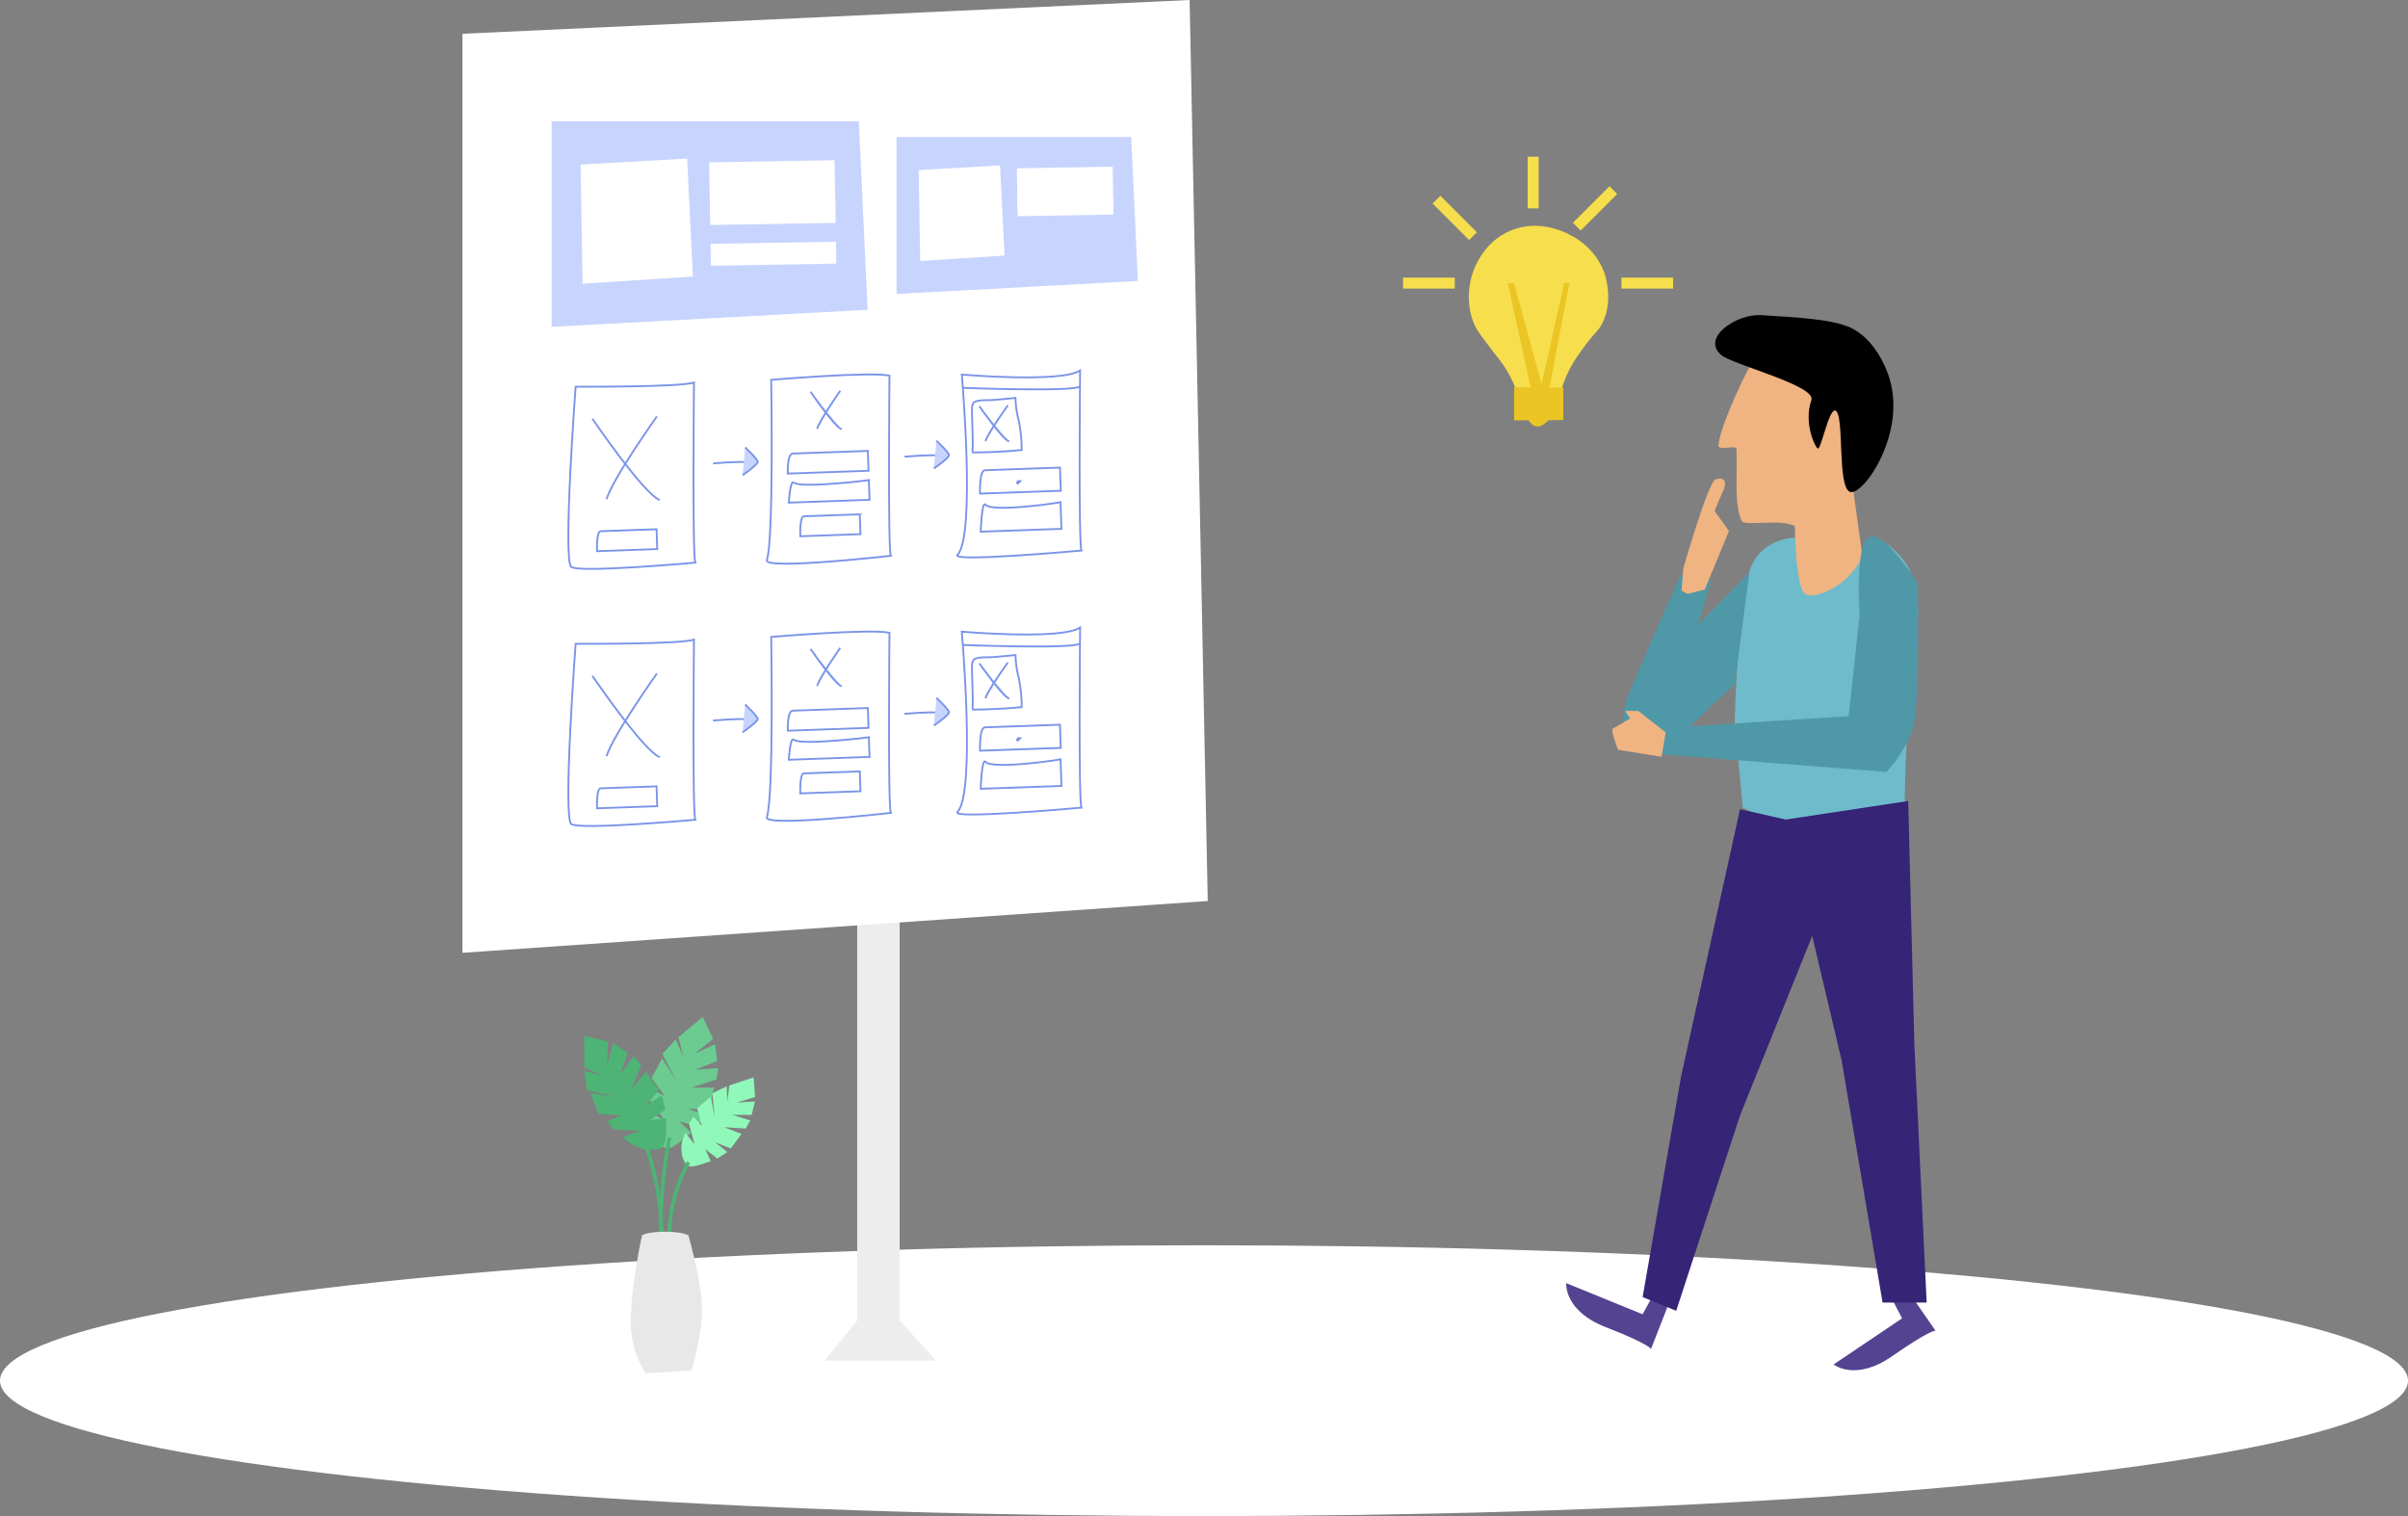 <svg xmlns="http://www.w3.org/2000/svg" width="658" height="414.293" viewBox="0 0 658 414.293">
  <rect x="0" y="0" width="658" height="414.293" fill="#808080" stroke="none"/>
  <g id="Group_5111" data-name="Group 5111" transform="translate(-683 -2919.707)">
    <ellipse id="Ellipse_800" data-name="Ellipse 800" cx="329" cy="37" rx="329" ry="37" transform="translate(683 3260)" fill="#fff"/>
    <g id="Group_3385" data-name="Group 3385" transform="translate(809.374 2919.707)" style="isolation: isolate">
      <path id="Path_5972" data-name="Path 5972" d="M4.757,0H16.366V119.963l9.964,10.986H-4.117l8.874-10.986Z" transform="translate(103.099 240.88)" fill="#ededed"/>
      <path id="Path_5973" data-name="Path 5973" d="M840.533,183.622" transform="translate(-588.872 -149.415)" fill="#fff" stroke="#fff" stroke-miterlimit="10" stroke-width="1"/>
      <path id="Path_5974" data-name="Path 5974" d="M606.1,323.166a32.535,32.535,0,0,0-2.939-5.669c-1.131-1.733-1.823-2.418-4.511-6-.851-1.135-2.1-2.807-2.611-3.561-2.615-3.889-3.484-10.277-1.539-16.049.737-2.185,3.333-8.6,10.3-11.54,7.829-3.3,14.942.43,16.306,1.145a19.124,19.124,0,0,1,9.345,10.3c.156.433,2.8,8.1-.859,14.4-1.166,2.009-1.814,1.881-5.435,6.961a37.1,37.1,0,0,0-3.624,5.913,30.969,30.969,0,0,0-2,5.531" transform="translate(-318.444 -217.29)" fill="#f7de4c"/>
      <path id="Path_5975" data-name="Path 5975" d="M602.829,292.838l6.288,28.478h-4.549v9.018h3.957s2.016,3.8,5.339,0l4.153-.119v-8.9l-3.8.119,5.458-28.6h-1.424l-6.171,27.648-7.516-27.648Z" transform="translate(-317.211 -215.475)" fill="#eac524"/>
      <line id="Line_162" data-name="Line 162" x2="14.124" transform="translate(257.018 77.363)" fill="none" stroke="#f7de4c" stroke-miterlimit="10" stroke-width="3"/>
      <line id="Line_163" data-name="Line 163" x2="9.987" y2="9.987" transform="translate(266.149 54.552)" fill="none" stroke="#f7de4c" stroke-miterlimit="10" stroke-width="3"/>
      <path id="Path_8139" data-name="Path 8139" d="M0,0V14.124" transform="translate(292.565 42.827)" fill="none" stroke="#f7de4c" stroke-width="3"/>
      <line id="Line_165" data-name="Line 165" x1="9.987" y2="9.987" transform="translate(304.485 51.955)" fill="none" stroke="#f7de4c" stroke-miterlimit="10" stroke-width="3"/>
      <line id="Line_166" data-name="Line 166" x1="14.124" transform="translate(316.694 77.363)" fill="none" stroke="#f7de4c" stroke-miterlimit="10" stroke-width="3"/>
      <g id="Group_811" data-name="Group 811" transform="translate(301.597 86.096)">
        <path id="Path_5807" data-name="Path 5807" d="M539.528,523.441l-3.248,5.912L515.4,520.839s-.709,7.569,10.88,12.062,12.3,5.913,12.3,5.913l4.461-11.4" transform="translate(-515.396 -256.296)" fill="#534390"/>
        <path id="Path_5808" data-name="Path 5808" d="M585.5,526.252l3.1,5.991-18.705,12.589s5.889,4.807,16.08-2.311,11.763-6.917,11.763-6.917l-6.982-10.059" transform="translate(-496.82 -258.07)" fill="#534390"/>
        <path id="Path_5799" data-name="Path 5799" d="M567.742,368.036s-12.1-1.191-15.075,10.116-3.769,39.87-3.769,39.87l2.182,23.8a48.807,48.807,0,0,0,13.3,4.924,51.829,51.829,0,0,0,30.983-3.427A374.826,374.826,0,0,1,598.2,397.59c.8-6.245,2.33-16.7-3.575-23.834-1.916-2.317-6.549-6.62-8.938-5.363-.988.52-1.358,1.868-1.489,3.128a17.867,17.867,0,0,1-4.089,6.637c-2.789,2.835-8.4,6.545-11.479,4.575-2.638-1.691-2.518-6.989-2.5-7.682a18.62,18.62,0,0,1,.346-2.934A19.545,19.545,0,0,1,567.742,368.036Z" transform="translate(-502.85 -307.267)" fill="#6ebbcc"/>
        <path id="Path_5802" data-name="Path 5802" d="M558.929,376.01l-15.064,15.381-9.356,19.187V425.8l20.455-19.346Z" transform="translate(-508.881 -305.662)" fill="#4f98a8"/>
        <path id="Path_5803" data-name="Path 5803" d="M543.1,376.01s-.316,3.8,2.855,3.726a8.169,8.169,0,0,0,5.074-1.863l-6.024,21.34L537.08,425.8s-15.541.158-8.088-17.6S543.1,376.01,543.1,376.01Z" transform="translate(-511.45 -305.662)" fill="#4f98a8"/>
        <path id="Path_5805" data-name="Path 5805" d="M557.586,424.257l-16.093,72.958-10.521,60.351,9.179,3.756,17.435-53.378,21.458-53.377L571.8,427.475Z" transform="translate(-510.086 -289.217)" fill="#362477"/>
        <path id="Path_5809" data-name="Path 5809" d="M564.569,365.684s-.169,18.9,2.511,22.038c1.458,1.708,6.483.2,10.646-3.1a26.309,26.309,0,0,0,5.373-6.516L579.824,354.4Z" transform="translate(-502.104 -311.833)" fill="#efb482"/>
        <path id="Path_5806" data-name="Path 5806" d="M560.023,429.354c0,.8,15.41,65.716,15.41,65.716l11.207,66.252h12.046l-3.362-70.41-1.681-66.654Z" transform="translate(-500.184 -291.469)" fill="#362477"/>
        <path id="Path_5797" data-name="Path 5797" d="M549.666,377.757c-2.055-5.133-.993-12.054-1.361-19.6-.057-1.116-5.06.615-4.91-.977.391-4.14,4.13-12.479,6.271-17.02,3.467-7.356,5.031-8.635,6.36-9.389,6.8-3.86,17.88.076,23.319,6.966,7.807,9.889,4.152,25.73-3.937,34.525-6.471,7.034-3.039,11.659-11.074,7.06C560.354,377.045,550.389,379.564,549.666,377.757Z" transform="translate(-501.79 -321.599)" fill="#efb482"/>
        <path id="Path_5798" data-name="Path 5798" d="M551.968,322.439c-6.646-.393-16.389,6.092-10.945,10.854,3.093,2.706,26.087,8.378,24.7,12.368-2.2,6.316,1.072,13.047,1.79,13.239.82.218,2.965-10.563,4.636-10.4,2.794.268.408,21.368,4.241,22.268,3.653.857,15.421-16.05,10.6-31.281-.446-1.405-3.721-11.294-11.841-14.137C570.253,323.632,563.139,323.1,551.968,322.439Z" transform="translate(-498.719 -322.422)"/>
        <path id="Path_5804" data-name="Path 5804" d="M539.382,381.468s6.717-23.6,8.828-24.372,3.359.383,2.016,3.262-2.3,5.374-2.3,5.374l3.934,5.468-6.635,16.025-4.688,1.152-1.63-.863Z" transform="translate(-507.383 -312.188)" fill="#efb482"/>
        <path id="Path_5800" data-name="Path 5800" d="M594.819,390.579l-3,27.7-55.392,3.557v6.533l65.7,5.153s6.441-6.44,7.73-14.385.858-37.189.858-37.189-9.339-14.779-13.31-12.62S594.819,390.579,594.819,390.579Z" transform="translate(-514.64 -308.672)" fill="#4f98a8"/>
        <path id="Path_5801" data-name="Path 5801" d="M540.138,408.6l-7.481-5.866h-3.646l1.427,2.061-4.916,2.855c0,1.744,1.585,5.708,1.585,5.708l11.893,1.9Z" transform="translate(-512.944 -294.553)" fill="#efb482"/>
      </g>
      <path id="Path_5976" data-name="Path 5976" d="M223.6,498.469V247.326l198.7-9.23,4.954,246.218Z" transform="translate(-223.604 -238.096)" fill="#fff" opacity="0.998"/>
      <path id="Path_5977" data-name="Path 5977" d="M10161.453,1083.918v56.167l86.338-4.659-2.4-51.508Z" transform="translate(-10137.086 -1050.768)" fill="#c7d4fe"/>
      <path id="Path_5978" data-name="Path 5978" d="M10161.453,1083.918v42.9l65.936-3.558-1.82-39.345Z" transform="translate(-10042.835 -1046.484)" fill="#c7d4fe"/>
      <path id="Path_5979" data-name="Path 5979" d="M0,1.15,29.133,0l1.048,32.268L0,33.711Z" transform="matrix(1, -0.017, 0.017, 1, 32.252, 43.819)" fill="#fff"/>
      <path id="Path_5980" data-name="Path 5980" d="M0,.879,22.253,0l.8,24.648L0,25.75Z" transform="matrix(1, -0.017, 0.017, 1, 124.643, 45.583)" fill="#fff"/>
      <rect id="Rectangle_906" data-name="Rectangle 906" width="34.274" height="13.71" transform="matrix(1, -0.017, 0.017, 1, 67.398, 44.356)" fill="#fff"/>
      <rect id="Rectangle_907" data-name="Rectangle 907" width="26.18" height="10.472" transform="matrix(1, -0.017, 0.017, 1, 151.487, 45.997)" fill="#fff"/>
      <rect id="Rectangle_908" data-name="Rectangle 908" width="34.274" height="5.998" transform="matrix(1, -0.017, 0.017, 1, 67.592, 55.49)" fill="#fff"/>
      <rect id="Rectangle_909" data-name="Rectangle 909" width="26.18" height="4.582" transform="matrix(1, -0.017, 0.017, 1, 151.634, 54.501)" fill="#fff"/>
      <rect id="Rectangle_910" data-name="Rectangle 910" width="34.274" height="5.998" transform="matrix(1, -0.017, 0.017, 1, 67.786, 66.63)" fill="#fff"/>
      <g id="Group_812" data-name="Group 812" transform="matrix(0.999, -0.035, 0.035, 0.999, 27.408, 105.191)">
        <path id="Path_5815" data-name="Path 5815" d="M3.5,0S31.986,1.163,35.862,0c0,0-2.131,47.667-1.356,49.217,0,0-31.584,1.744-33.909,0S3.5,0,3.5,0Z" transform="translate(0 0.603)" fill="none" stroke="#7993e8" stroke-miterlimit="10" stroke-width="0.5"/>
        <path id="Path_5816" data-name="Path 5816" d="M0,0S13.176,20.927,17.633,22.865" transform="translate(7.765 9.516)" fill="none" stroke="#7993e8" stroke-miterlimit="10" stroke-width="0.5"/>
        <path id="Path_5817" data-name="Path 5817" d="M14.533,0S1.938,16.47,0,22.09" transform="translate(10.865 9.516)" fill="none" stroke="#7993e8" stroke-miterlimit="10" stroke-width="0.5"/>
        <path id="Path_5818" data-name="Path 5818" d="M0,0" transform="translate(7.765 40.326)" fill="#c7d4fe" stroke="#7993e8" stroke-miterlimit="10" stroke-width="0.5"/>
        <path id="Path_5819" data-name="Path 5819" d="M16.47,0H1.163C0,0,0,5.426,0,5.426H16.47Z" transform="translate(7.765 40.326)" fill="none" stroke="#7993e8" stroke-miterlimit="10" stroke-width="0.5"/>
        <path id="Path_5820" data-name="Path 5820" d="M2.928.6S30.249-.754,35.287.6c0,0-2.131,47.667-1.356,49.217,0,0-34.909,2.73-33.909,0C2.153,44.007,2.928.6,2.928.6Z" transform="translate(54.055 0)" fill="none" stroke="#7993e8" stroke-miterlimit="10" stroke-width="0.5"/>
        <path id="Path_5821" data-name="Path 5821" d="M0,0S6.08,9.659,8.138,10.553" transform="translate(67.63 4.238)" fill="#c7d4fe" stroke="#7993e8" stroke-miterlimit="10" stroke-width="0.5"/>
        <path id="Path_5822" data-name="Path 5822" d="M6.708,0S.9,7.6,0,10.2" transform="translate(69.06 4.238)" fill="#c7d4fe" stroke="#7993e8" stroke-miterlimit="10" stroke-width="0.5"/>
        <path id="Path_5823" data-name="Path 5823" d="M22.09,0H1.55C0,0,0,5.426,0,5.426H22.09Z" transform="translate(60.617 20.949)" fill="none" stroke="#7993e8" stroke-miterlimit="10" stroke-width="0.5"/>
        <path id="Path_5824" data-name="Path 5824" d="M16.47,0H1.163C0,0,0,5.426,0,5.426H16.47Z" transform="translate(63.433 38.194)" fill="none" stroke="#7993e8" stroke-miterlimit="10" stroke-width="0.5"/>
        <path id="Path_5825" data-name="Path 5825" d="M22.09.091c1.56,0-18.722,1.744-20.539,0C.593-.826,0,5.516,0,5.516H22.09Z" transform="translate(60.617 28.803)" fill="none" stroke="#7993e8" stroke-miterlimit="10" stroke-width="0.5"/>
        <path id="Path_5827" data-name="Path 5827" d="M2.994,0S30.122,3.294,35.354,0c0,0-2.131,47.667-1.356,49.217,0,0-36,2.017-33.909,0C5.319,44.179,2.994,0,2.994,0Z" transform="translate(106.112 0.99)" fill="none" stroke="#7993e8" stroke-miterlimit="10" stroke-width="0.5"/>
        <path id="Path_5828" data-name="Path 5828" d="M0,0S5.824,9.078,7.8,9.929" transform="translate(113.612 9.813)" fill="#c7d4fe" stroke="#7993e8" stroke-miterlimit="10" stroke-width="0.5"/>
        <path id="Path_5829" data-name="Path 5829" d="M6.462,0S.852,7.138,0,9.557" transform="translate(114.934 9.859)" fill="#c7d4fe" stroke="#7993e8" stroke-miterlimit="10" stroke-width="0.5"/>
        <path id="Path_5830" data-name="Path 5830" d="M22.09,0H1.55C0,0,0,6.337,0,6.337H22.09Z" transform="translate(112.949 27.346)" fill="none" stroke="#7993e8" stroke-miterlimit="10" stroke-width="0.5"/>
        <path id="Path_5832" data-name="Path 5832" d="M22.09.122c1.56,0-18.722,2.355-20.539,0C.593-1.114,0,7.448,0,7.448H22.09Z" transform="translate(112.77 36.639)" fill="none" stroke="#7993e8" stroke-miterlimit="10" stroke-width="0.5"/>
        <path id="Path_5833" data-name="Path 5833" d="M0,0S30.073,2.223,32.007.746" transform="translate(109.269 4.625)" fill="none" stroke="#7993e8" stroke-miterlimit="10" stroke-width="0.5"/>
        <path id="Path_5835" data-name="Path 5835" d="M12.393,0a26.5,26.5,0,0,0,.682,6.3,40.972,40.972,0,0,1,.51,7.986Q6.8,14.695,0,14.481c.421.014.315-9.538.355-10.416C.407,2.941.166,1.007,1.476.585,2.852.137,4.789.414,6.234.345Q9.312.2,12.393,0Z" transform="translate(111.167 7.885)" fill="none" stroke="#7993e8" stroke-miterlimit="10" stroke-width="0.5"/>
        <path id="Path_5836" data-name="Path 5836" d="M0,.172s7.557-.388,8.913,0" transform="translate(40.318 22.714)" fill="#c7d4fe" stroke="#7993e8" stroke-miterlimit="10" stroke-width="0.5"/>
        <path id="Path_5837" data-name="Path 5837" d="M.969,0S4.263,3.294,4.263,4.069,0,7.557,0,7.557" transform="translate(48.263 18.817)" fill="#c7d4fe" stroke="#7993e8" stroke-miterlimit="10" stroke-width="0.5"/>
        <path id="Path_5838" data-name="Path 5838" d="M0,.172s7.557-.388,8.913,0" transform="translate(92.636 22.714)" fill="#c7d4fe" stroke="#7993e8" stroke-miterlimit="10" stroke-width="0.5"/>
        <path id="Path_5839" data-name="Path 5839" d="M.969,0S4.263,3.294,4.263,4.069,0,7.557,0,7.557" transform="translate(100.58 18.817)" fill="#c7d4fe" stroke="#7993e8" stroke-miterlimit="10" stroke-width="0.5"/>
        <path id="Path_5840" data-name="Path 5840" d="M.234.628.885.021.3,0,0,.465Z" transform="translate(123.142 30.645)" fill="#c7d4fe" stroke="#7993e8" stroke-width="0.5"/>
      </g>
      <g id="Group_813" data-name="Group 813" transform="matrix(0.999, -0.035, 0.035, 0.999, 27.408, 175.452)">
        <path id="Path_5815-2" data-name="Path 5815" d="M3.5,0S31.986,1.163,35.862,0c0,0-2.131,47.667-1.356,49.217,0,0-31.584,1.744-33.909,0S3.5,0,3.5,0Z" transform="translate(0 0.603)" fill="none" stroke="#7993e8" stroke-miterlimit="10" stroke-width="0.5"/>
        <path id="Path_5816-2" data-name="Path 5816" d="M0,0S13.176,20.927,17.633,22.865" transform="translate(7.765 9.516)" fill="none" stroke="#7993e8" stroke-miterlimit="10" stroke-width="0.5"/>
        <path id="Path_5817-2" data-name="Path 5817" d="M14.533,0S1.938,16.47,0,22.09" transform="translate(10.865 9.516)" fill="none" stroke="#7993e8" stroke-miterlimit="10" stroke-width="0.5"/>
        <path id="Path_5818-2" data-name="Path 5818" d="M0,0" transform="translate(7.765 40.326)" fill="#c7d4fe" stroke="#7993e8" stroke-miterlimit="10" stroke-width="0.5"/>
        <path id="Path_5819-2" data-name="Path 5819" d="M16.47,0H1.163C0,0,0,5.426,0,5.426H16.47Z" transform="translate(7.765 40.326)" fill="none" stroke="#7993e8" stroke-miterlimit="10" stroke-width="0.5"/>
        <path id="Path_5820-2" data-name="Path 5820" d="M2.928.6S30.249-.754,35.287.6c0,0-2.131,47.667-1.356,49.217,0,0-34.909,2.73-33.909,0C2.153,44.007,2.928.6,2.928.6Z" transform="translate(54.055 0)" fill="none" stroke="#7993e8" stroke-miterlimit="10" stroke-width="0.5"/>
        <path id="Path_5821-2" data-name="Path 5821" d="M0,0S6.08,9.659,8.138,10.553" transform="translate(67.63 4.238)" fill="#c7d4fe" stroke="#7993e8" stroke-miterlimit="10" stroke-width="0.5"/>
        <path id="Path_5822-2" data-name="Path 5822" d="M6.708,0S.9,7.6,0,10.2" transform="translate(69.06 4.238)" fill="#c7d4fe" stroke="#7993e8" stroke-miterlimit="10" stroke-width="0.5"/>
        <path id="Path_5823-2" data-name="Path 5823" d="M22.09,0H1.55C0,0,0,5.426,0,5.426H22.09Z" transform="translate(60.617 20.949)" fill="none" stroke="#7993e8" stroke-miterlimit="10" stroke-width="0.5"/>
        <path id="Path_5824-2" data-name="Path 5824" d="M16.47,0H1.163C0,0,0,5.426,0,5.426H16.47Z" transform="translate(63.433 38.194)" fill="none" stroke="#7993e8" stroke-miterlimit="10" stroke-width="0.5"/>
        <path id="Path_5825-2" data-name="Path 5825" d="M22.09.091c1.56,0-18.722,1.744-20.539,0C.593-.826,0,5.516,0,5.516H22.09Z" transform="translate(60.617 28.803)" fill="none" stroke="#7993e8" stroke-miterlimit="10" stroke-width="0.5"/>
        <path id="Path_5827-2" data-name="Path 5827" d="M2.994,0S30.122,3.294,35.354,0c0,0-2.131,47.667-1.356,49.217,0,0-36,2.017-33.909,0C5.319,44.179,2.994,0,2.994,0Z" transform="translate(106.112 0.99)" fill="none" stroke="#7993e8" stroke-miterlimit="10" stroke-width="0.5"/>
        <path id="Path_5828-2" data-name="Path 5828" d="M0,0S5.824,9.078,7.8,9.929" transform="translate(113.612 9.813)" fill="#c7d4fe" stroke="#7993e8" stroke-miterlimit="10" stroke-width="0.5"/>
        <path id="Path_5829-2" data-name="Path 5829" d="M6.462,0S.852,7.138,0,9.557" transform="translate(114.934 9.859)" fill="#c7d4fe" stroke="#7993e8" stroke-miterlimit="10" stroke-width="0.5"/>
        <path id="Path_5830-2" data-name="Path 5830" d="M22.09,0H1.55C0,0,0,6.337,0,6.337H22.09Z" transform="translate(112.949 27.346)" fill="none" stroke="#7993e8" stroke-miterlimit="10" stroke-width="0.5"/>
        <path id="Path_5832-2" data-name="Path 5832" d="M22.09.122c1.56,0-18.722,2.355-20.539,0C.593-1.114,0,7.448,0,7.448H22.09Z" transform="translate(112.77 36.639)" fill="none" stroke="#7993e8" stroke-miterlimit="10" stroke-width="0.5"/>
        <path id="Path_5833-2" data-name="Path 5833" d="M0,0S30.073,2.223,32.007.746" transform="translate(109.269 4.625)" fill="none" stroke="#7993e8" stroke-miterlimit="10" stroke-width="0.5"/>
        <path id="Path_5835-2" data-name="Path 5835" d="M12.393,0a26.5,26.5,0,0,0,.682,6.3,40.972,40.972,0,0,1,.51,7.986Q6.8,14.695,0,14.481c.421.014.315-9.538.355-10.416C.407,2.941.166,1.007,1.476.585,2.852.137,4.789.414,6.234.345Q9.312.2,12.393,0Z" transform="translate(111.167 7.885)" fill="none" stroke="#7993e8" stroke-miterlimit="10" stroke-width="0.5"/>
        <path id="Path_5836-2" data-name="Path 5836" d="M0,.172s7.557-.388,8.913,0" transform="translate(40.318 22.714)" fill="#c7d4fe" stroke="#7993e8" stroke-miterlimit="10" stroke-width="0.5"/>
        <path id="Path_5837-2" data-name="Path 5837" d="M.969,0S4.263,3.294,4.263,4.069,0,7.557,0,7.557" transform="translate(48.263 18.817)" fill="#c7d4fe" stroke="#7993e8" stroke-miterlimit="10" stroke-width="0.5"/>
        <path id="Path_5838-2" data-name="Path 5838" d="M0,.172s7.557-.388,8.913,0" transform="translate(92.636 22.714)" fill="#c7d4fe" stroke="#7993e8" stroke-miterlimit="10" stroke-width="0.5"/>
        <path id="Path_5839-2" data-name="Path 5839" d="M.969,0S4.263,3.294,4.263,4.069,0,7.557,0,7.557" transform="translate(100.58 18.817)" fill="#c7d4fe" stroke="#7993e8" stroke-miterlimit="10" stroke-width="0.5"/>
        <path id="Path_5840-2" data-name="Path 5840" d="M.234.628.885.021.3,0,0,.465Z" transform="translate(123.142 30.645)" fill="#c7d4fe" stroke="#7993e8" stroke-width="0.5"/>
      </g>
      <g id="Group_814" data-name="Group 814" transform="translate(33.276 277.915)">
        <path id="Path_5765" data-name="Path 5765" d="M1630.753,287.242s-5.057-2.858-4.287-10l4.287,2.528-4.367-5.936.63-2.638,3.738,1.869-3.627-4.947,2.858-5.387,3.737,5.936-3.668-7.145,3.668-3.957,2.081,4.821-1.369-5.408,6.646-5.538,2.867,5.994-5.082,3.974,5.6-2.541.586,4.626-6.059,2.346,6.32-.456-.456,3.127-6.972,2.215h6.32l-1.564,5.864h-5.668l5.017,1.564-2.346,3.258-4.952-1.433,3.193,3.062s-4.662,4.2-5.9,4.2" transform="translate(-1608.71 -251.437)" fill="#6bcb90"/>
        <path id="Path_5766" data-name="Path 5766" d="M1585.821,300s-5.424,2.077-10.442-3.067l4.679-1.694-7.357-.415-1.633-2.166,3.821-1.691-6.124-.354-2.332-5.635,6.957.9-7.844-1.725-.714-5.348,5.042,1.467-5.041-2.39-.036-8.651,6.447,1.608-.174,6.45,1.611-5.938,3.939,2.495-2.051,6.165,3.674-5.162,2.121,2.344-2.733,6.785,4.026-4.872,3.524,4.941-3.611,4.369,4.4-2.871,1.017,3.883-4.258,2.9,4.394-.51s.272,6.272-.515,7.225" transform="translate(-1564.798 -264.123)" fill="#4db475"/>
        <path id="Path_5767" data-name="Path 5767" d="M1658.643,332.855s-2.969-3.647-.281-8.807l2.487,3.171-1.541-5.764,1.252-1.8,2.267,2.511-1.275-4.8,3.743-3.218,1.067,5.578-.658-6.469,3.933-1.9.146,4.249.564-4.481,6.645-2.215.393,5.365-5,1.5,4.974-.263-.923,3.661-5.26-.019,4.9,1.52-1.267,2.224-5.909-.386,4.765,1.864-2.908,3.96-4.274-1.672,3.322,2.659-2.729,1.764-3.311-2.541,1.5,3.251s-4.755,1.8-5.687,1.431" transform="translate(-1630.707 -292.412)" fill="#90f8b8"/>
        <path id="Path_5768" data-name="Path 5768" d="M1621.668,367.99a80.723,80.723,0,0,1,4.857,28.738" transform="translate(-1605.347 -334.54)" fill="none" stroke="#4db475" stroke-miterlimit="10" stroke-width="1"/>
        <path id="Path_5769" data-name="Path 5769" d="M1639.865,366.3c-.681,3.564-1.356,7.915-1.822,12.953-.507,5.486-.637,10.385-.607,14.417" transform="translate(-1616.587 -333.333)" fill="none" stroke="#4db475" stroke-miterlimit="10" stroke-width="1"/>
        <path id="Path_5770" data-name="Path 5770" d="M1651.095,389.708a45.7,45.7,0,0,0-3.883,10,41.408,41.408,0,0,0-1.294,11.134" transform="translate(-1622.631 -350.025)" fill="none" stroke="#4db475" stroke-miterlimit="10" stroke-width="1"/>
        <path id="Path_5771" data-name="Path 5771" d="M1613.176,497.013a26.01,26.01,0,0,1-4.075-15.137c.233-9.315,2.911-21.907,2.911-21.907l12.832-.682s3.353,11.839,3.7,18.96-2.795,17.951-2.795,17.951Z" transform="translate(-1596.38 -399.636)" fill="#e8e8e8"/>
        <ellipse id="Ellipse_19" data-name="Ellipse 19" cx="6.416" cy="1.268" rx="6.416" ry="1.268" transform="translate(15.646 58.685)" fill="#e8e8e8"/>
      </g>
    </g>
  </g>
</svg>
